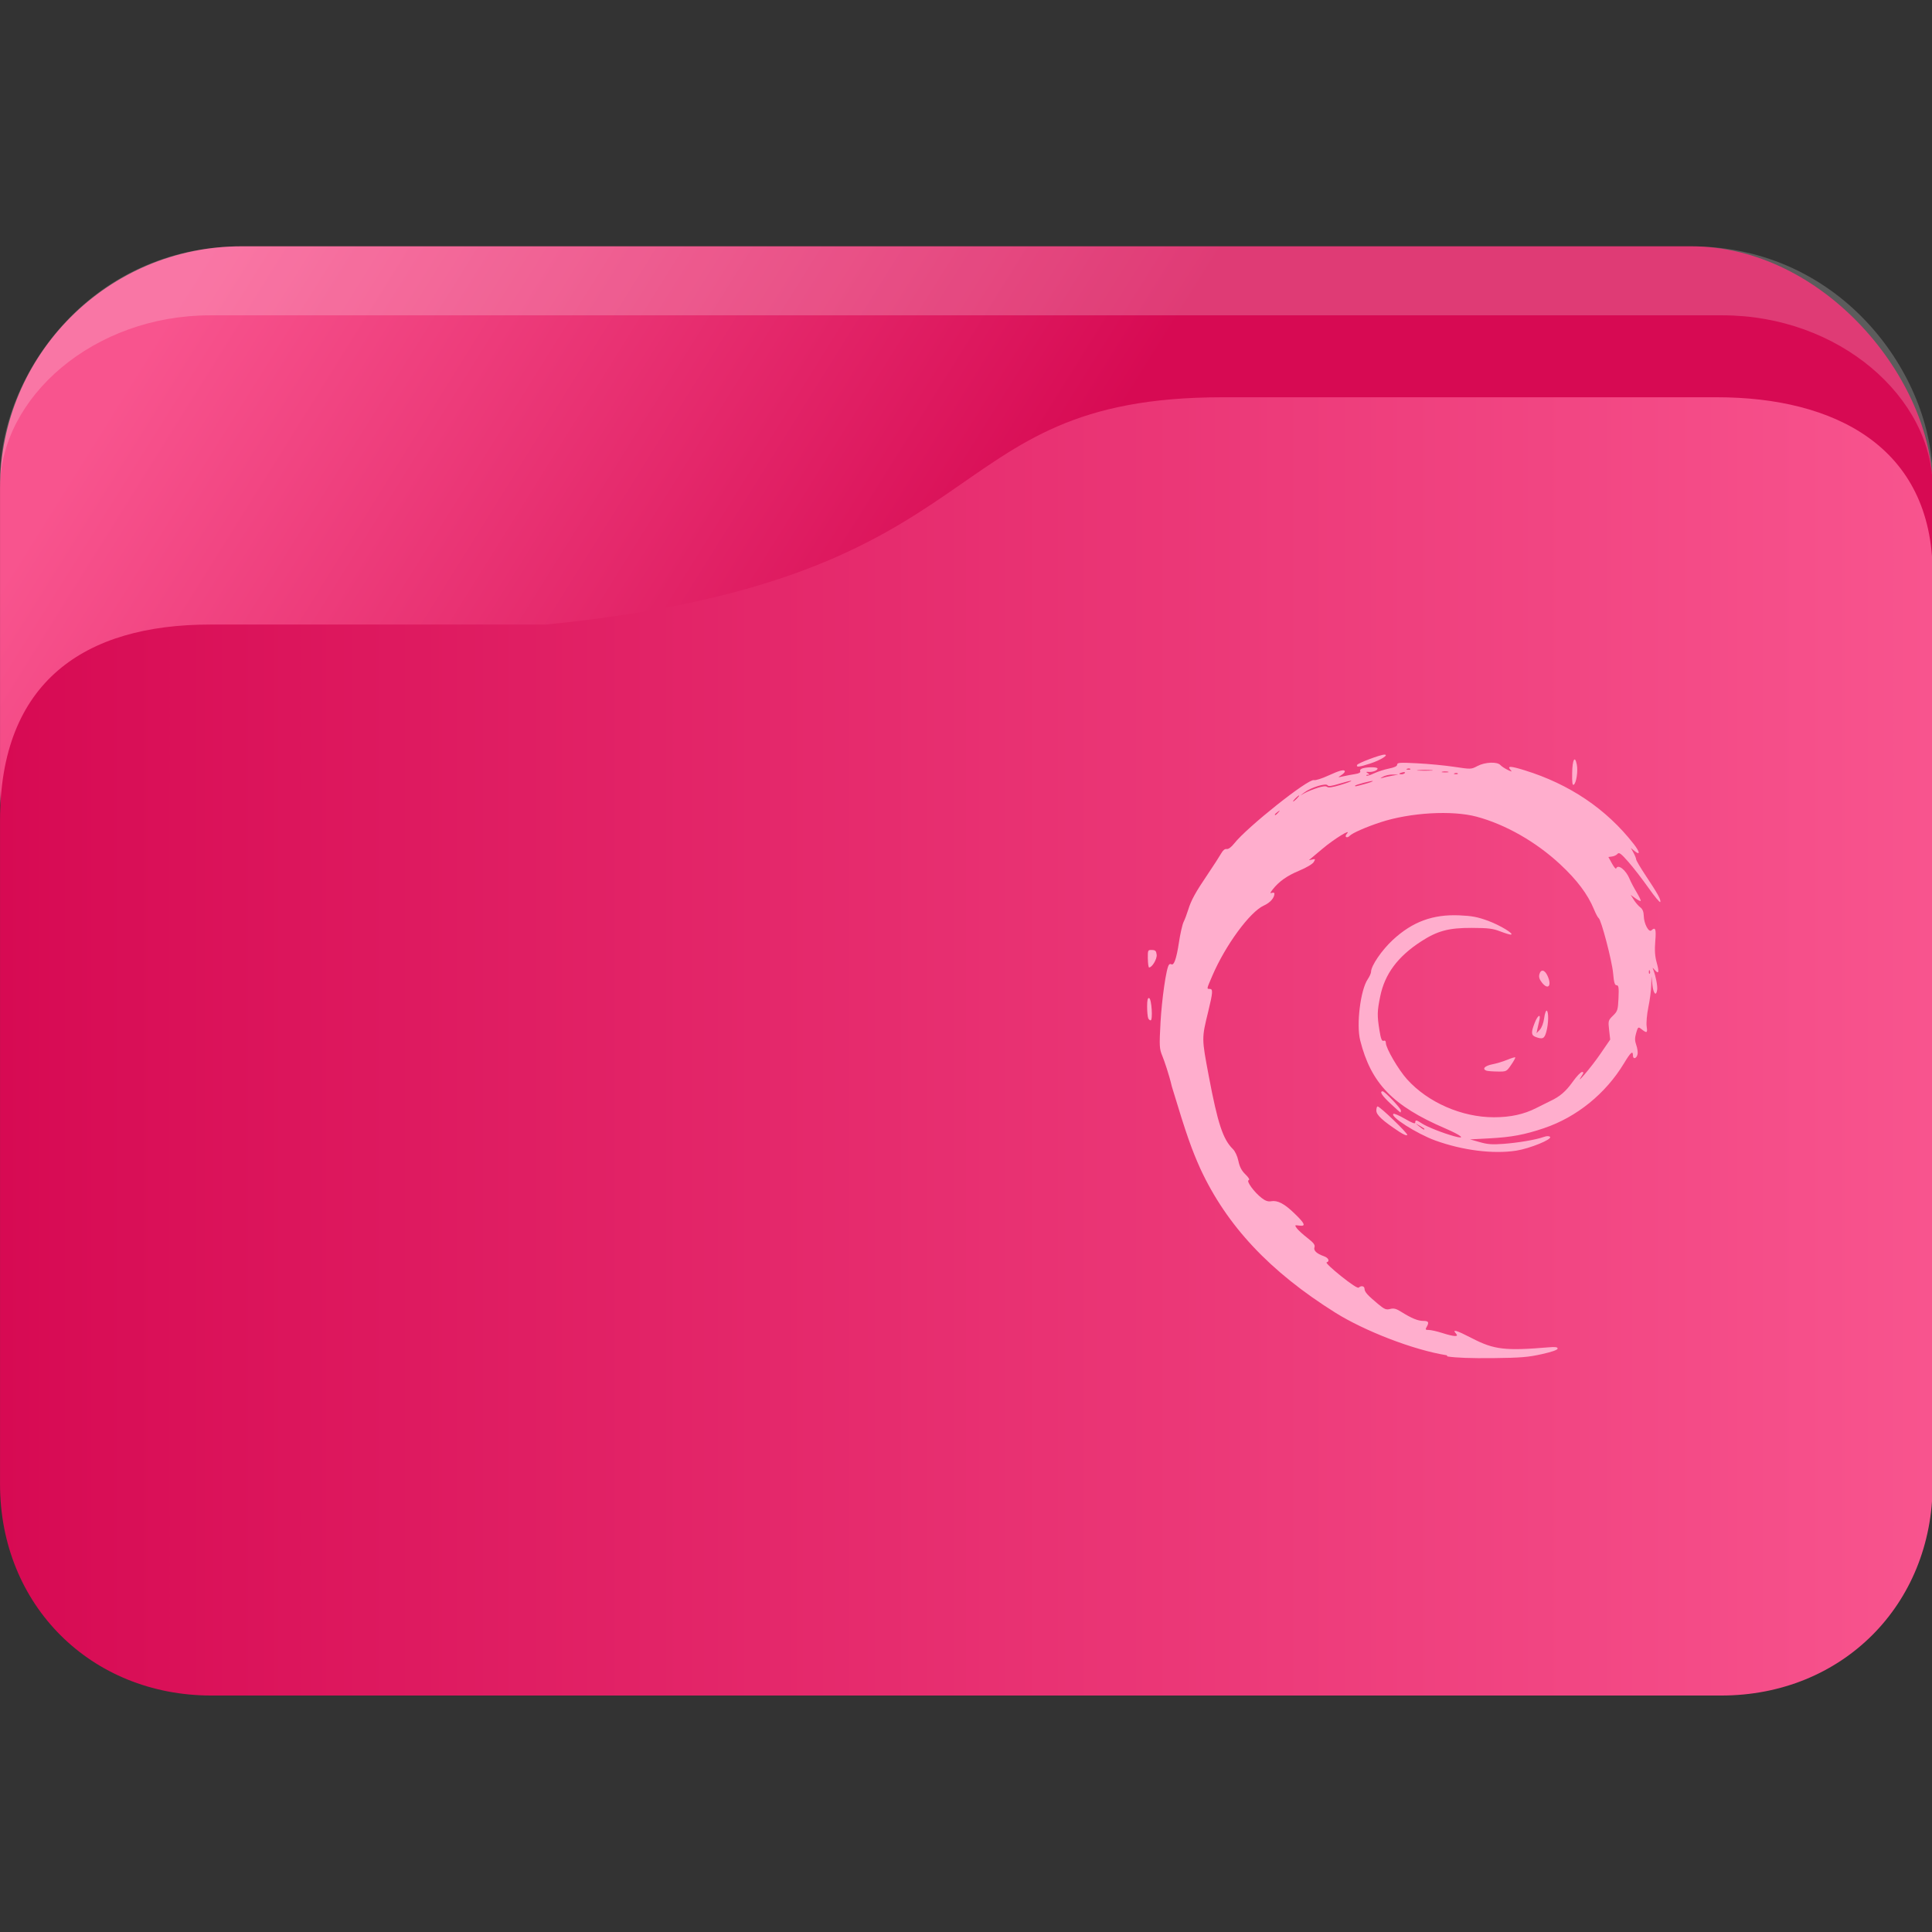 <?xml version="1.0" encoding="UTF-8" standalone="no"?>
<svg
   width="64"
   version="1.1"
   height="64"
   id="svg15"
   sodipodi:docname="folder-deb.svg"
   inkscape:version="1.3 (0e150ed6c4, 2023-07-21)"
   xmlns:inkscape="http://www.inkscape.org/namespaces/inkscape"
   xmlns:sodipodi="http://sodipodi.sourceforge.net/DTD/sodipodi-0.dtd"
   xmlns:xlink="http://www.w3.org/1999/xlink"
   xmlns="http://www.w3.org/2000/svg"
   xmlns:svg="http://www.w3.org/2000/svg"
   xmlns:rdf="http://www.w3.org/1999/02/22-rdf-syntax-ns#"
   xmlns:cc="http://creativecommons.org/ns#"
   xmlns:dc="http://purl.org/dc/elements/1.1/">
  <rect width="100%" height="100%" fill="#333333" stroke="none"/>
  <sodipodi:namedview
     pagecolor="#ffffff"
     bordercolor="#666666"
     borderopacity="1"
     objecttolerance="10"
     gridtolerance="10"
     guidetolerance="10"
     inkscape:pageopacity="0"
     inkscape:pageshadow="2"
     inkscape:window-width="1920"
     inkscape:window-height="993"
     id="namedview17"
     showgrid="true"
     inkscape:zoom="4.90625"
     inkscape:cx="-22.929936"
     inkscape:cy="8.3566879"
     inkscape:window-x="0"
     inkscape:window-y="0"
     inkscape:window-maximized="1"
     inkscape:current-layer="layer1"
     inkscape:pagecheckerboard="0"
     inkscape:showpageshadow="2"
     inkscape:deskcolor="#d1d1d1">
    <inkscape:grid
       type="xygrid"
       id="grid835"
       originx="0"
       originy="0"
       spacingy="1"
       spacingx="1"
       units="px"
       visible="true" />
  </sodipodi:namedview>
  <defs
     id="defs5455">
    <linearGradient
       id="linearGradient4194">
      <stop
         style="stop-color:#b5006a"
         id="stop4196" />
      <stop
         offset="1"
         style="stop-color:#c70073"
         id="stop4198" />
    </linearGradient>
    <linearGradient
       inkscape:collect="always"
       xlink:href="#linearGradient17"
       id="linearGradient1493"
       gradientUnits="userSpaceOnUse"
       x1="30.564"
       y1="1017.235"
       x2="8.665"
       y2="1002.36"
       gradientTransform="matrix(0.985,0,0,1,0.031,-0.015)" />
    <linearGradient
       inkscape:collect="always"
       xlink:href="#linearGradient17"
       id="linearGradient2-7"
       x1="2"
       y1="1025.985"
       x2="62.001"
       y2="1025.985"
       gradientUnits="userSpaceOnUse" />
    <linearGradient
       inkscape:collect="always"
       id="linearGradient17">
      <stop
         style="stop-color:#d70a53;stop-opacity:1;"
         offset="0"
         id="stop16" />
      <stop
         style="stop-color:#f8548e;stop-opacity:1;"
         offset="1"
         id="stop17" />
    </linearGradient>
  </defs>
  <g
     inkscape:label="Capa 1"
     inkscape:groupmode="layer"
     id="layer1"
     transform="translate(-384.571,-483.798)">
    <g
       transform="matrix(1.067,0,0,1.143,382.438,-653.74)"
       id="g19-3">
      <rect
         width="60.001"
         height="22.75"
         x="2"
         y="1002.36"
         rx="7.5"
         ry="7"
         style="opacity:1;fill:url(#linearGradient1493);stroke:none;stroke-width:0.992"
         id="rect11-6" />
      <path
         d="m 9.5,1002.36 c -4.688,0 -7.5,3.711 -7.5,6.738 l 5e-7,0.262 c -5e-7,-2.625 2.909,-5 6.522,-5 H 55.479 c 3.613,0 6.522,2.381 6.522,5 v -0.262 c 0,-2.99 -2.813,-6.738 -7.5,-6.738 z"
         style="opacity:0.2;fill:#ffffff;fill-opacity:1;stroke:none;stroke-width:1"
         id="path13-1"
         sodipodi:nodetypes="sscsscsss" />
      <path
         d="M 8.522,1013.321 H 18.957 c 14.348,-1.335 11.861,-6.586 20.992,-6.586 h 15.362 c 3.613,0 6.689,1.416 6.689,5.115 v 26.386 c 0,3.5 -2.813,6.125 -6.563,6.125 H 8.563 c -3.75,0 -6.563,-2.625 -6.563,-6.125 l -1.8e-6,-19.24 c -4e-7,-4.005 2.609,-5.674 6.522,-5.674 z"
         style="opacity:1;fill:url(#linearGradient2-7);fill-opacity:1;stroke:none;stroke-width:1.001"
         id="path15-2"
         sodipodi:nodetypes="scsssssssss" />
    </g>
    <path
       style="color:#232629;fill:#ffaecd;fill-opacity:1;stroke:none;stroke-width:0.927"
       d="m 432.499,528.694 c -1.135,-0.182 -2.742,-0.818 -3.687,-1.408 -2.175,-1.363 -3.598,-2.878 -4.477,-4.77 -0.284,-0.636 -0.452,-1.09 -0.945,-2.725 -0.095,-0.409 -0.255,-0.867 -0.314,-1.01 -0.1,-0.241 -0.104,-0.322 -0.061,-1.125 0.041,-0.727 0.189,-1.817 0.284,-1.904 0.014,-0.021 0.047,-0.025 0.073,-0.012 0.088,0.051 0.171,-0.184 0.252,-0.718 0.044,-0.293 0.114,-0.6 0.155,-0.683 0.041,-0.082 0.11,-0.265 0.153,-0.405 0.1,-0.322 0.237,-0.57 0.66,-1.196 0.186,-0.275 0.379,-0.575 0.43,-0.666 0.059,-0.107 0.124,-0.16 0.183,-0.149 0.057,0.01 0.152,-0.059 0.251,-0.184 0.43,-0.545 2.455,-2.154 2.642,-2.099 0.051,0.015 0.265,-0.053 0.475,-0.15 0.38,-0.176 0.547,-0.217 0.547,-0.133 0,0.024 -0.055,0.079 -0.122,0.122 -0.118,0.076 -0.115,0.077 0.067,0.036 0.104,-0.023 0.28,-0.057 0.391,-0.074 0.137,-0.021 0.192,-0.053 0.173,-0.098 -0.017,-0.04 0.022,-0.079 0.098,-0.098 0.187,-0.045 0.478,-0.039 0.478,0.013 0,0.061 -0.166,0.123 -0.298,0.111 -0.089,-0.008 -0.095,-8.3e-4 -0.027,0.041 0.067,0.042 0.068,0.052 0.003,0.053 -0.042,4.3e-4 -0.063,0.013 -0.046,0.029 0.017,0.017 0.13,-0.018 0.251,-0.076 0.121,-0.057 0.343,-0.128 0.493,-0.158 0.185,-0.037 0.273,-0.079 0.273,-0.131 0,-0.067 0.086,-0.074 0.664,-0.044 0.365,0.018 0.917,0.071 1.225,0.117 0.561,0.084 0.561,0.084 0.77,-0.026 0.251,-0.133 0.654,-0.15 0.76,-0.033 0.039,0.043 0.146,0.114 0.237,0.158 0.15,0.072 0.159,0.072 0.097,8.3e-4 -0.12,-0.134 -8.1e-4,-0.13 0.463,0.013 1.494,0.461 2.713,1.283 3.617,2.44 0.214,0.274 0.227,0.398 0.024,0.231 l -0.116,-0.096 0.088,0.16 c 0.048,0.088 0.088,0.187 0.088,0.22 0,0.034 0.144,0.276 0.319,0.54 0.396,0.595 0.507,0.796 0.48,0.869 -0.012,0.032 -0.187,-0.178 -0.39,-0.466 -0.203,-0.288 -0.503,-0.676 -0.667,-0.862 -0.245,-0.278 -0.309,-0.325 -0.359,-0.266 -0.034,0.04 -0.115,0.08 -0.182,0.088 l -0.121,0.017 0.119,0.216 c 0.066,0.119 0.128,0.192 0.139,0.163 0.057,-0.158 0.323,0.049 0.444,0.346 0.039,0.096 0.143,0.294 0.232,0.441 0.088,0.146 0.149,0.276 0.136,0.288 -0.014,0.013 -0.094,-0.027 -0.179,-0.089 l -0.154,-0.112 0.105,0.166 c 0.058,0.091 0.154,0.203 0.215,0.248 0.076,0.057 0.111,0.146 0.115,0.284 0.005,0.256 0.165,0.559 0.252,0.479 0.135,-0.124 0.163,-0.046 0.129,0.36 -0.024,0.3 -0.012,0.497 0.047,0.707 0.089,0.319 0.07,0.397 -0.061,0.248 -0.084,-0.095 -0.085,-0.095 -0.047,0.003 0.081,0.211 0.14,0.526 0.124,0.649 -0.031,0.231 -0.125,0.135 -0.158,-0.161 l -0.031,-0.288 -0.008,0.307 c -0.003,0.169 -0.048,0.495 -0.096,0.725 -0.048,0.232 -0.072,0.514 -0.055,0.633 0.034,0.225 0.008,0.234 -0.194,0.073 -0.083,-0.065 -0.098,-0.053 -0.154,0.143 -0.048,0.164 -0.047,0.258 0.002,0.395 0.036,0.099 0.056,0.233 0.046,0.298 -0.023,0.15 -0.154,0.197 -0.154,0.056 0,-0.178 -0.074,-0.115 -0.298,0.257 -0.607,1.005 -1.567,1.783 -2.654,2.149 -0.641,0.216 -1.07,0.296 -1.793,0.335 l -0.651,0.035 0.322,0.091 c 0.259,0.074 0.412,0.085 0.786,0.057 0.491,-0.037 1.068,-0.135 1.329,-0.227 0.104,-0.037 0.175,-0.038 0.211,-0.005 0.085,0.079 -0.67,0.387 -1.119,0.457 -0.763,0.119 -1.784,-0.01 -2.685,-0.338 -0.612,-0.223 -1.519,-0.803 -1.38,-0.882 0.026,-0.015 0.199,0.061 0.384,0.168 0.236,0.138 0.336,0.174 0.336,0.122 0,-0.098 0.035,-0.093 0.222,0.03 0.169,0.111 0.69,0.318 1.066,0.422 0.409,0.114 0.25,-0.024 -0.298,-0.26 -1.735,-0.746 -2.455,-1.492 -2.814,-2.915 -0.132,-0.522 0.008,-1.666 0.249,-2.024 0.061,-0.091 0.111,-0.202 0.111,-0.248 0,-0.198 0.358,-0.722 0.726,-1.061 0.648,-0.598 1.322,-0.846 2.196,-0.809 0.423,0.018 0.603,0.053 0.955,0.181 0.399,0.147 0.902,0.453 0.748,0.457 -0.036,7.5e-4 -0.195,-0.048 -0.352,-0.109 -0.24,-0.092 -0.393,-0.111 -0.937,-0.113 -0.764,-0.003 -1.137,0.097 -1.681,0.45 -0.771,0.5 -1.199,1.076 -1.351,1.816 -0.102,0.496 -0.105,0.634 -0.026,1.126 0.046,0.284 0.079,0.367 0.136,0.347 0.048,-0.017 0.076,0.008 0.076,0.069 0,0.176 0.415,0.889 0.703,1.208 0.693,0.768 1.813,1.257 2.876,1.257 0.552,0 0.998,-0.098 1.408,-0.308 0.165,-0.084 0.373,-0.188 0.462,-0.23 0.316,-0.148 0.512,-0.316 0.741,-0.637 0.127,-0.179 0.266,-0.325 0.308,-0.325 0.062,0 0.059,0.025 -0.016,0.138 -0.242,0.368 0.326,-0.301 0.62,-0.731 l 0.33,-0.481 -0.036,-0.316 c -0.035,-0.304 -0.029,-0.322 0.128,-0.475 0.152,-0.147 0.165,-0.191 0.183,-0.583 0.016,-0.352 0.003,-0.425 -0.063,-0.425 -0.063,-3.4e-4 -0.089,-0.093 -0.116,-0.401 -0.036,-0.407 -0.395,-1.777 -0.479,-1.824 -0.025,-0.015 -0.096,-0.146 -0.156,-0.293 -0.204,-0.495 -0.561,-0.97 -1.119,-1.489 -0.802,-0.746 -1.813,-1.321 -2.767,-1.577 -0.812,-0.217 -2.19,-0.138 -3.172,0.181 -0.479,0.156 -0.951,0.363 -1.031,0.451 -0.036,0.04 -0.088,0.06 -0.117,0.044 -0.029,-0.017 -0.021,-0.061 0.019,-0.107 0.181,-0.201 -0.419,0.167 -0.806,0.494 -0.234,0.198 -0.433,0.365 -0.444,0.373 -0.011,0.007 0.035,3.9e-4 0.101,-0.017 0.11,-0.026 0.114,-0.019 0.055,0.083 -0.038,0.065 -0.237,0.184 -0.481,0.286 -0.409,0.171 -0.674,0.359 -0.885,0.629 -0.084,0.108 -0.088,0.131 -0.022,0.107 0.046,-0.017 0.085,-0.007 0.085,0.023 0,0.143 -0.141,0.302 -0.349,0.396 -0.462,0.207 -1.273,1.312 -1.708,2.326 -0.194,0.452 -0.191,0.436 -0.085,0.436 0.111,0 0.103,0.116 -0.049,0.741 -0.222,0.909 -0.222,0.88 0.019,2.16 0.295,1.559 0.467,2.08 0.794,2.402 0.077,0.076 0.151,0.237 0.185,0.398 0.04,0.193 0.106,0.321 0.231,0.442 0.114,0.111 0.152,0.178 0.108,0.193 -0.086,0.029 0.183,0.398 0.428,0.588 0.123,0.096 0.215,0.128 0.314,0.11 0.217,-0.038 0.438,0.077 0.777,0.405 0.353,0.341 0.388,0.433 0.155,0.401 -0.15,-0.02 -0.154,-0.017 -0.08,0.087 0.043,0.06 0.2,0.204 0.349,0.32 0.21,0.163 0.264,0.234 0.238,0.31 -0.038,0.11 0.07,0.213 0.315,0.299 0.152,0.054 0.2,0.169 0.086,0.204 -0.035,0.012 0.179,0.213 0.474,0.45 0.333,0.267 0.557,0.414 0.589,0.385 0.084,-0.076 0.192,-0.053 0.194,0.041 0.002,0.102 0.098,0.21 0.442,0.497 0.218,0.181 0.272,0.204 0.405,0.17 0.122,-0.032 0.199,-0.012 0.371,0.096 0.343,0.214 0.551,0.299 0.729,0.299 0.175,0 0.2,0.046 0.109,0.203 -0.048,0.083 -0.038,0.097 0.073,0.097 0.07,0 0.271,0.044 0.444,0.1 0.394,0.125 0.559,0.134 0.46,0.024 -0.146,-0.162 0.008,-0.118 0.53,0.152 0.729,0.377 1.097,0.42 2.548,0.298 0.215,-0.018 0.285,-0.007 0.285,0.043 0,0.043 -0.186,0.109 -0.529,0.185 -0.45,0.1 -0.69,0.12 -1.613,0.131 -0.727,0.007 -1.224,-0.01 -1.509,-0.056 z m -0.742,-7.497 c 0,-0.01 -0.067,-0.057 -0.149,-0.103 l -0.149,-0.084 0.128,0.103 c 0.125,0.101 0.17,0.123 0.17,0.084 z m 7.467,-5.241 c -0.018,-0.04 -0.03,-0.027 -0.033,0.031 -0.003,0.053 0.011,0.082 0.028,0.065 0.018,-0.017 0.02,-0.06 0.003,-0.096 z m -12.307,-5.245 c 0.067,-0.079 0.065,-0.081 -0.02,-0.019 -0.052,0.038 -0.095,0.077 -0.095,0.087 0,0.041 0.044,0.015 0.115,-0.068 z m 0.617,-0.463 c 0.054,-0.056 0.086,-0.1 0.07,-0.1 -0.016,0 -0.07,0.044 -0.125,0.1 -0.054,0.056 -0.086,0.1 -0.07,0.1 0.016,0 0.07,-0.044 0.125,-0.1 z m 0.683,-0.352 c 0.179,-0.056 0.28,-0.065 0.318,-0.031 0.038,0.035 0.178,0.015 0.438,-0.064 0.21,-0.063 0.373,-0.124 0.361,-0.136 -0.012,-0.012 -0.185,0.031 -0.385,0.092 -0.275,0.084 -0.373,0.097 -0.404,0.052 -0.052,-0.077 -0.545,0.075 -0.757,0.234 l -0.145,0.108 0.156,-0.086 c 0.086,-0.047 0.274,-0.123 0.418,-0.168 z m 1.563,-0.127 c 0.158,-0.043 0.277,-0.087 0.266,-0.098 -0.025,-0.023 -0.586,0.125 -0.586,0.155 0,0.03 0.003,0.029 0.321,-0.057 z m 0.899,-0.273 0.217,-0.037 -0.19,-0.003 c -0.104,-0.003 -0.251,0.03 -0.325,0.073 -0.087,0.05 -0.098,0.064 -0.027,0.041 0.06,-0.02 0.206,-0.053 0.325,-0.073 z m 0.431,-0.094 c 0.017,-0.025 -0.018,-0.034 -0.079,-0.019 -0.127,0.031 -0.143,0.064 -0.03,0.064 0.043,0 0.091,-0.02 0.109,-0.045 z m 1.751,0.015 c -0.018,-0.017 -0.065,-0.018 -0.104,-0.003 -0.043,0.017 -0.03,0.027 0.034,0.03 0.057,0.002 0.089,-0.008 0.07,-0.026 z m -0.324,-0.055 c -0.052,-0.013 -0.138,-0.013 -0.19,0 -0.052,0.013 -0.008,0.023 0.095,0.023 0.104,0 0.147,-0.01 0.095,-0.023 z m -0.541,-0.052 c -0.111,-0.012 -0.306,-0.012 -0.434,-3.3e-4 -0.127,0.012 -0.037,0.019 0.202,0.019 0.239,1.7e-4 0.343,-0.007 0.232,-0.019 z m -0.708,-0.043 c -0.018,-0.017 -0.065,-0.018 -0.104,-0.003 -0.044,0.017 -0.03,0.027 0.034,0.031 0.057,0.002 0.089,-0.008 0.07,-0.026 z m -0.367,12.02 c -0.552,-0.365 -0.757,-0.554 -0.757,-0.698 0,-0.077 0.019,-0.139 0.042,-0.139 0.079,0 1.002,0.889 0.982,0.945 -0.012,0.033 -0.123,-0.013 -0.266,-0.107 z m -0.284,-0.927 c -0.287,-0.267 -0.379,-0.411 -0.263,-0.411 0.069,0 0.604,0.564 0.604,0.637 0,0.035 -0.007,0.063 -0.016,0.063 -0.008,0 -0.155,-0.13 -0.325,-0.289 z m 3.174,-1.094 c -0.151,-0.057 -0.057,-0.161 0.19,-0.21 0.142,-0.027 0.367,-0.096 0.5,-0.151 0.134,-0.056 0.252,-0.091 0.264,-0.081 0.012,0.012 -0.048,0.122 -0.134,0.247 -0.155,0.226 -0.157,0.227 -0.454,0.223 -0.164,-0.002 -0.329,-0.015 -0.366,-0.029 z m 1.627,-1.119 c -0.146,-0.055 -0.152,-0.147 -0.03,-0.461 0.105,-0.27 0.214,-0.323 0.153,-0.075 -0.021,0.089 -0.05,0.219 -0.065,0.288 l -0.025,0.125 0.108,-0.114 c 0.064,-0.067 0.123,-0.225 0.145,-0.387 0.02,-0.15 0.059,-0.261 0.085,-0.246 0.067,0.038 0.061,0.434 -0.014,0.699 -0.064,0.232 -0.12,0.259 -0.36,0.171 z m -12.833,-0.628 c -0.018,-0.043 -0.034,-0.214 -0.034,-0.379 0,-0.218 0.019,-0.294 0.067,-0.279 0.081,0.024 0.128,0.738 0.048,0.738 -0.028,0 -0.066,-0.036 -0.084,-0.079 z m 13.046,-1.17 c -0.084,-0.105 -0.11,-0.188 -0.086,-0.276 0.049,-0.18 0.177,-0.155 0.272,0.055 0.147,0.325 0.019,0.478 -0.186,0.222 z m -13.057,-0.794 c -0.003,-0.284 -5e-5,-0.292 0.136,-0.288 0.116,0.003 0.143,0.033 0.157,0.158 0.016,0.142 -0.152,0.422 -0.251,0.422 -0.02,0 -0.039,-0.132 -0.041,-0.292 z m 14.057,-6.148 c 0.007,-0.447 0.089,-0.599 0.153,-0.286 0.044,0.218 -0.012,0.604 -0.098,0.67 -0.046,0.036 -0.061,-0.062 -0.055,-0.384 z m -7.126,-0.268 c 0.021,-0.06 0.77,-0.343 0.908,-0.343 0.162,0 -0.129,0.183 -0.464,0.292 -0.374,0.122 -0.474,0.133 -0.444,0.051 z"
       class="ColorScheme-Text"
       id="path12-7-1-9" />
  </g>
</svg>
